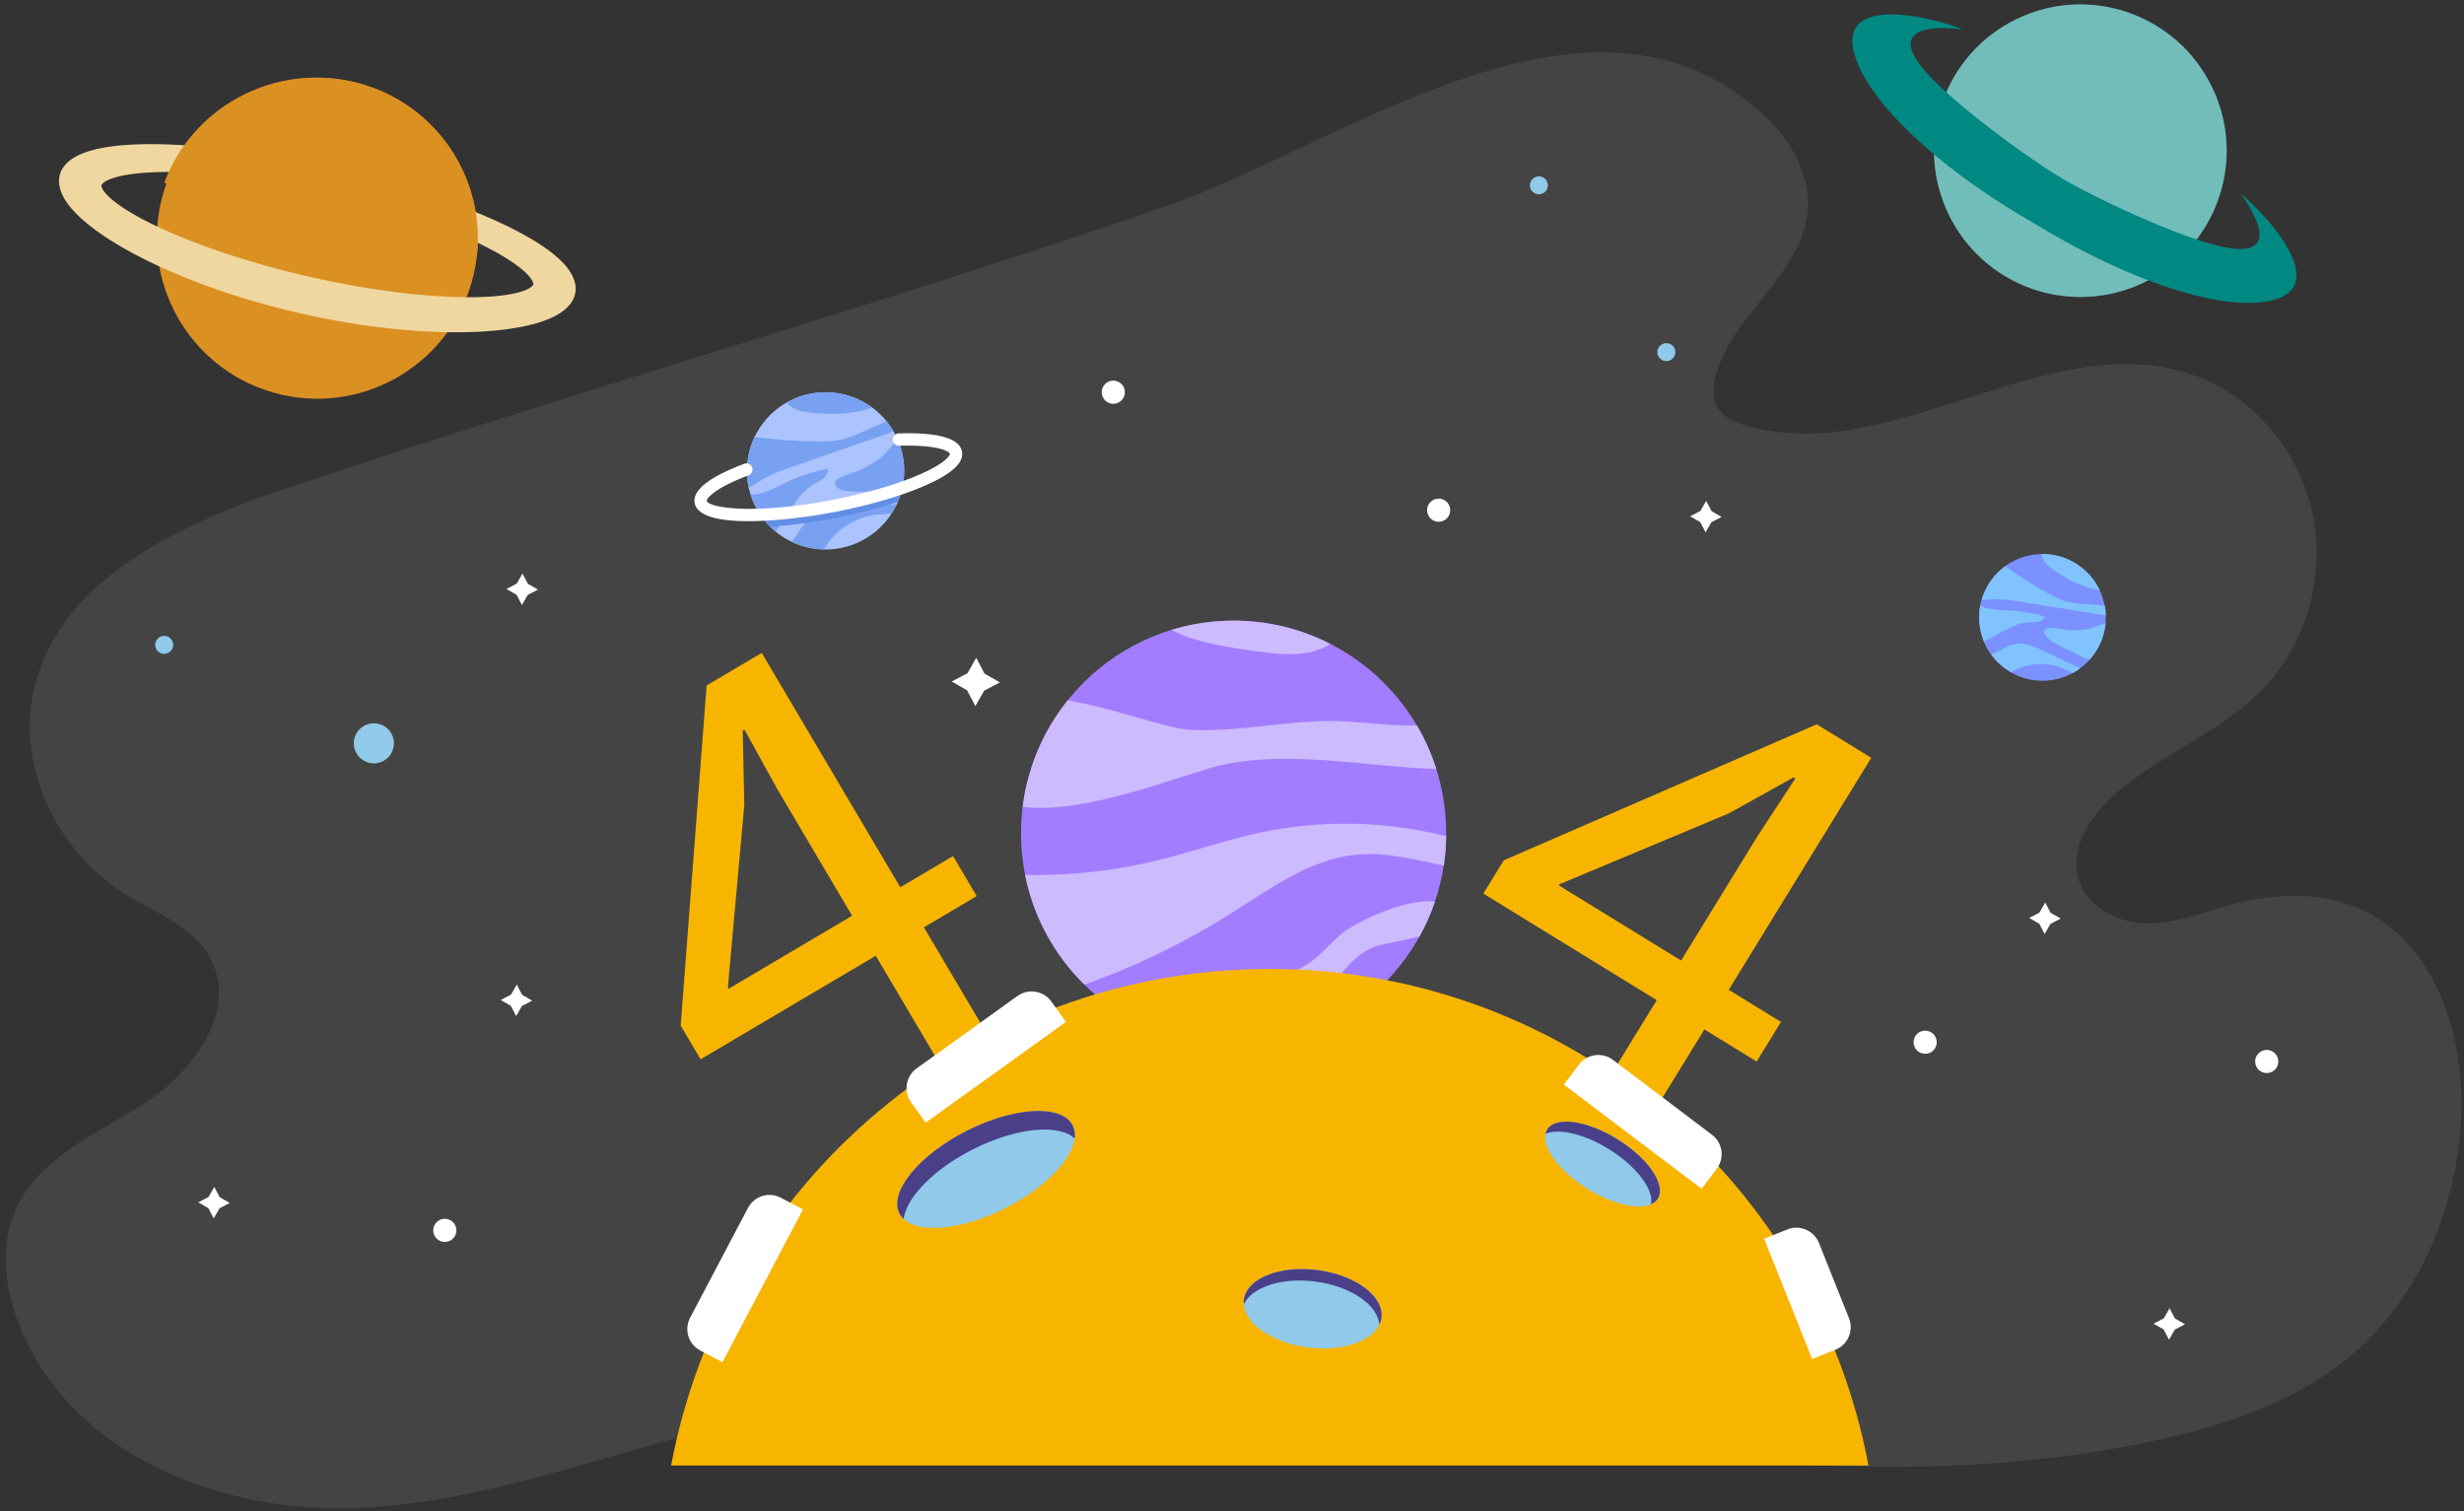 <?xml version="1.0" encoding="UTF-8"?>
<svg width="300px" height="184px" viewBox="0 0 300 184" version="1.1" xmlns="http://www.w3.org/2000/svg" xmlns:xlink="http://www.w3.org/1999/xlink">
    <rect x="0" y="0" width="300" height="184" fill="#333333" stroke="none"/>
    <!-- Generator: Sketch 61.1 (89650) - https://sketch.com -->
    <title>Graphics/wifi - disconect</title>
    <desc>Created with Sketch.</desc>
    <g id="popup-spash-screen" stroke="none" stroke-width="1" fill="none" fill-rule="evenodd">
        <g id="Message/disconect-wifi" transform="translate(-810, -292)">
            <g id="Group-3" transform="translate(622, 286)">
                <g id="Graphics/wifi---disconect" transform="translate(188, 0)">
                    <g id="OBJECTS" transform="translate(0, 11.818)">
                        <g id="Group">
                            <path d="M34.94,53.611 C21.702,58.061 6.37,64.991 3.916,79.253 C2.318,88.544 7.5,98.269 15.304,103.07 C19.113,105.413 23.789,107.063 25.782,111.177 C28.878,117.57 23.314,124.9 17.439,128.618 C11.564,132.336 4.398,135.284 1.724,141.879 C-0.039,146.227 0.652,151.29 2.397,155.645 C8.797,171.616 27.458,178.61 44.053,177.756 C60.648,176.902 76.388,170.168 92.667,166.701 C148.569,154.796 207.183,181.819 262.989,169.435 C271.674,167.508 280.421,164.492 287.128,158.432 C294.688,151.602 298.981,141.296 299.628,130.894 C300.247,120.97 296.869,109.796 288.34,105.323 C283.357,102.71 277.401,102.817 271.991,104.238 C268.535,105.146 265.141,106.569 261.577,106.592 C258.014,106.616 254.094,104.757 253.061,101.205 C251.975,97.47 254.449,93.615 257.287,91.066 C263.058,85.883 270.775,83.294 276.016,77.533 C281.06,71.989 283.182,63.726 281.47,56.3 C279.759,48.874 274.265,42.514 267.355,39.96 C249.743,33.449 230.556,51.2 212.547,45.998 C211.21,45.612 209.804,45.017 209.099,43.771 C208.412,42.556 208.57,41.014 208.964,39.664 C211.17,32.111 219.739,27.303 220.115,19.418 C220.319,15.131 217.886,11.121 214.819,8.254 C193.744,-11.441 163.208,11.987 141.721,19.383 C106.388,31.543 70.371,41.701 34.94,53.611 Z" id="Path" fill="#444444" fill-rule="nonzero"></path>
                            <g transform="translate(82.609, 73.597)" fill="#F7B500" fill-rule="nonzero" id="Shape">
                                <path d="M29.885,33.488 C29.883,33.484 29.884,33.48 29.888,33.478 L36.302,29.686 C36.306,29.684 36.307,29.679 36.305,29.675 L33.432,24.815 C33.429,24.811 33.425,24.81 33.421,24.812 L27.007,28.604 C27.003,28.606 26.999,28.604 26.997,28.601 L10.138,0.078 C10.135,0.074 10.131,0.074 10.127,0.075 L3.43,4.034 C3.426,4.036 3.423,4.041 3.423,4.045 L0.267,45.449 C0.267,45.453 0.268,45.46 0.27,45.463 L2.683,49.547 C2.686,49.551 2.69,49.552 2.694,49.55 L24.011,36.949 C24.015,36.947 24.02,36.949 24.022,36.952 L31.405,49.441 C31.407,49.445 31.412,49.446 31.415,49.444 L37.264,45.987 C37.268,45.985 37.269,45.98 37.267,45.976 L29.885,33.488 Z M6.1,40.962 C6.097,40.964 6.092,40.963 6.09,40.959 L6.014,40.831 C6.012,40.827 6.01,40.821 6.011,40.817 L8.013,18.584 C8.013,18.58 8.014,18.573 8.014,18.569 L7.82,9.548 C7.82,9.544 7.823,9.539 7.826,9.537 L8.025,9.42 C8.029,9.417 8.033,9.419 8.035,9.423 L12.075,16.74 C12.077,16.743 12.08,16.749 12.083,16.752 L21.134,32.066 C21.137,32.07 21.135,32.075 21.131,32.077 L6.1,40.962 Z"></path>
                                <path d="M145.221,12.855 C145.223,12.852 145.222,12.847 145.219,12.845 L138.59,8.772 C138.587,8.77 138.581,8.77 138.577,8.772 L100.492,25.32 C100.488,25.322 100.483,25.326 100.481,25.329 L97.998,29.371 C97.996,29.375 97.997,29.379 98,29.382 L119.099,42.346 C119.103,42.348 119.104,42.353 119.101,42.356 L111.507,54.717 C111.504,54.721 111.506,54.725 111.509,54.728 L117.298,58.285 C117.302,58.287 117.307,58.286 117.309,58.283 L124.904,45.922 C124.906,45.918 124.91,45.918 124.914,45.92 L131.263,49.821 C131.267,49.823 131.271,49.821 131.273,49.818 L134.229,45.008 C134.232,45.004 134.23,45 134.227,44.998 L127.878,41.096 C127.875,41.094 127.874,41.09 127.876,41.086 L145.221,12.855 Z M122.073,37.52 C122.071,37.524 122.066,37.525 122.063,37.522 L107.186,28.381 C107.182,28.379 107.181,28.375 107.183,28.371 L107.261,28.244 C107.264,28.24 107.268,28.236 107.272,28.235 L127.865,19.621 C127.869,19.62 127.875,19.617 127.879,19.614 L135.765,15.23 C135.769,15.228 135.774,15.228 135.778,15.23 L135.975,15.351 C135.978,15.353 135.979,15.358 135.977,15.361 L131.394,22.35 C131.392,22.354 131.388,22.359 131.386,22.363 L122.073,37.52 Z"></path>
                            </g>
                            <g transform="translate(113.399, 58.577)">
                                <circle id="Oval" fill="#A37DFF" transform="translate(36.796, 37.052) rotate(-45) translate(-36.796, -37.052) " cx="36.796" cy="37.052" r="25.886"></circle>
                                <path d="M11.12,33.829 C18.799,34.921 31.71,29.436 35.848,28.634 C44.262,27.001 52.903,28.945 61.478,29.229 C60.884,27.354 60.081,25.573 59.098,23.91 C55.945,24.041 52.621,23.493 49.44,23.401 C43.4,23.225 37.392,24.812 31.361,24.447 C28.574,24.278 22.3,21.837 16.595,20.877 C13.676,24.518 11.724,28.963 11.12,33.829 Z" id="Path" fill="#CCBBFF"></path>
                                <path d="M36.798,11.166 C34.168,11.166 31.631,11.561 29.239,12.29 C32.482,14.141 38.982,14.806 40.49,15.008 C43.201,15.37 46.147,15.501 48.475,14.065 C48.507,14.044 48.539,14.021 48.571,14 C45.038,12.192 41.039,11.166 36.798,11.166 Z" id="Path" fill="#CCBBFF"></path>
                                <path d="M62.675,37.412 C55.217,35.528 47.321,35.375 39.805,37.017 C35.721,37.909 31.766,39.311 27.708,40.312 C22.605,41.569 17.344,42.178 12.089,42.137 C11.868,42.136 11.642,42.128 11.413,42.118 C12.44,47.295 15.012,51.915 18.628,55.481 C24.826,53.284 30.782,50.402 36.346,46.897 C41.214,43.831 46.085,40.179 51.814,39.655 C55.371,39.33 58.866,40.257 62.388,40.984 C62.565,39.818 62.659,38.624 62.675,37.412 Z" id="Path" fill="#CCBBFF"></path>
                                <path d="M61.304,45.389 C57.793,44.869 51.516,47.957 49.98,49.259 C48.608,50.421 47.452,51.84 45.971,52.859 C44.091,54.152 41.82,54.715 39.61,55.285 C35.15,56.436 30.723,57.713 26.336,59.115 C25.778,59.293 25.175,59.537 24.903,60.04 C28.465,61.887 32.508,62.937 36.798,62.937 C39.801,62.937 42.681,62.421 45.362,61.48 C48.048,57.645 49.654,52.677 53.904,50.874 C54.623,50.57 57.148,50.209 59.429,49.618 C60.175,48.277 60.802,46.862 61.304,45.389 Z" id="Path" fill="#CCBBFF"></path>
                            </g>
                            <path d="M227.493,172.605 C221.063,138.196 190.876,112.15 154.602,112.15 C118.328,112.15 88.141,138.196 81.711,172.605 L227.493,172.605 Z" id="Path" fill="#F7B500"></path>
                            <path d="M168.191,154.622 C167.849,157.221 163.822,158.833 159.198,158.224 C154.574,157.614 151.103,155.014 151.446,152.415 C151.788,149.817 155.815,148.204 160.439,148.814 C165.063,149.423 168.534,152.024 168.191,154.622 Z" id="Path" fill="#90C9EA"></path>
                            <g transform="translate(84.111, 41.304)">
                                <circle id="Oval" fill="#ABC3FF" cx="16.404" cy="10.204" r="9.575"></circle>
                                <path d="M16.404,0.629 C14.701,0.629 13.106,1.078 11.721,1.856 C11.79,1.972 11.866,2.081 11.955,2.171 C12.922,3.147 15.228,3.189 16.514,3.251 C18.396,3.341 20.294,3.092 22.087,2.511 C20.496,1.333 18.534,0.629 16.404,0.629 Z" id="Path" fill="#79A1F2"></path>
                                <path d="M23.726,5.75 C24.042,5.639 24.364,5.524 24.651,5.356 C24.403,4.935 24.131,4.531 23.824,4.154 C22.868,4.582 21.914,5.009 20.959,5.437 C20.217,5.769 19.472,6.103 18.687,6.308 C17.53,6.612 16.32,6.63 15.124,6.621 C12.642,6.601 10.216,6.365 7.764,6.096 C7.171,7.342 6.829,8.731 6.829,10.203 C6.829,10.899 6.908,11.576 7.049,12.231 C7.554,12.032 7.998,11.702 8.458,11.411 C9.682,10.636 11.062,10.155 12.43,9.679 C16.194,8.37 19.961,7.06 23.726,5.75 Z" id="Path" fill="#79A1F2"></path>
                                <path d="M25.203,6.429 C24.462,7.092 23.911,7.971 23.102,8.603 C22.25,9.268 21.304,9.812 20.298,10.207 C19.588,10.486 18.848,10.693 18.168,11.037 C17.915,11.166 17.649,11.342 17.587,11.619 C17.476,12.107 18.052,12.46 18.54,12.573 C19.509,12.798 20.518,12.757 21.513,12.713 C22.692,12.662 23.872,12.611 25.051,12.56 C25.26,12.551 25.474,12.534 25.687,12.508 C25.87,11.769 25.978,11 25.978,10.203 C25.979,8.862 25.701,7.587 25.203,6.429 Z" id="Path" fill="#79A1F2"></path>
                                <path d="M16.655,9.945 C14.951,10.286 13.288,10.828 11.711,11.556 C10.659,12.042 9.638,12.613 8.529,12.95 C8.215,13.045 7.773,13.082 7.279,13.105 C7.845,14.884 8.913,16.438 10.321,17.597 C10.419,17.48 10.515,17.361 10.606,17.24 C12.038,15.337 13.011,12.938 15.078,11.756 C15.454,11.541 15.862,11.371 16.188,11.087 C16.515,10.803 16.755,10.366 16.655,9.945 Z" id="Path" fill="#79A1F2"></path>
                                <path d="M25.051,14.294 C24.943,14.282 24.833,14.278 24.732,14.284 C22.688,14.397 20.644,14.511 18.6,14.624 C17.329,14.695 15.989,14.788 14.936,15.503 C14.125,16.054 13.583,16.912 13.065,17.745 C12.889,18.027 12.573,18.419 12.279,18.835 C13.458,19.4 14.769,19.731 16.155,19.766 C16.406,19.452 16.632,19.113 16.875,18.793 C18.243,16.983 20.38,15.775 22.636,15.534 C23.233,15.47 23.839,15.469 24.436,15.405 C24.665,15.051 24.869,14.679 25.051,14.294 Z" id="Path" fill="#79A1F2"></path>
                                <path d="M25.19,14.005 C25.437,13.437 25.628,12.841 25.761,12.222 C23.296,13.102 20.383,13.88 17.272,14.482 C14.12,15.093 11.099,15.46 8.465,15.559 C8.817,16.079 9.219,16.562 9.664,17.002 C12.089,16.849 14.776,16.496 17.557,15.958 C20.301,15.426 22.899,14.758 25.19,14.005 Z" id="Path" fill="#618DE5"></path>
                                <path d="M7.013,16.332 C3.582,16.332 0.783,15.785 0.463,14.136 C0.162,12.581 2.191,10.968 6.496,9.341 C6.883,9.194 7.317,9.39 7.464,9.778 C7.611,10.166 7.415,10.599 7.027,10.746 C2.668,12.394 1.895,13.632 1.938,13.85 C2.097,14.672 7.505,15.624 17.272,13.731 C21.37,12.937 25.146,11.837 27.904,10.631 C31.062,9.251 31.578,8.296 31.542,8.115 C31.498,7.888 30.263,7.001 25.353,7.143 C24.951,7.16 24.593,6.829 24.581,6.415 C24.569,6 24.895,5.654 25.309,5.642 C30.11,5.499 32.708,6.237 33.016,7.83 C33.282,9.198 31.806,10.565 28.505,12.007 C25.648,13.255 21.761,14.39 17.557,15.205 C14.708,15.758 10.53,16.332 7.013,16.332 Z" id="Path" fill="#FFFFFF" fill-rule="nonzero"></path>
                            </g>
                            <g transform="translate(239.565, 60.079)">
                                <circle id="Oval" fill="#7B91FF" transform="translate(9.103, 9.272) rotate(-10.901) translate(-9.103, -9.272) " cx="9.103" cy="9.272" r="7.712"></circle>
                                <path d="M12.795,2.483 C11.588,1.83 10.286,1.537 9.007,1.557 C9.011,1.665 9.023,1.772 9.052,1.869 C9.363,2.932 10.979,3.846 11.867,4.382 C13.166,5.168 14.606,5.718 16.099,5.994 C15.423,4.551 14.304,3.3 12.795,2.483 Z" id="Path" fill="#80C3FF"></path>
                                <path d="M16.018,8.919 C16.284,8.962 16.556,9.004 16.824,8.995 C16.81,8.601 16.773,8.21 16.699,7.825 C15.859,7.762 15.018,7.699 14.177,7.636 C13.525,7.587 12.869,7.538 12.234,7.382 C11.298,7.154 10.433,6.703 9.59,6.238 C7.84,5.272 6.211,4.175 4.578,3.044 C3.68,3.699 2.905,4.552 2.34,5.595 C2.073,6.088 1.869,6.598 1.718,7.116 C2.152,7.168 2.593,7.105 3.031,7.075 C4.194,6.996 5.358,7.184 6.508,7.371 C9.678,7.887 12.848,8.403 16.018,8.919 Z" id="Path" fill="#80C3FF"></path>
                                <path d="M16.804,9.966 C16.025,10.152 15.298,10.563 14.482,10.701 C13.624,10.845 12.744,10.868 11.881,10.762 C11.271,10.687 10.668,10.55 10.053,10.533 C9.825,10.527 9.569,10.55 9.419,10.722 C9.153,11.026 9.426,11.496 9.728,11.763 C10.328,12.295 11.06,12.653 11.781,13.003 C12.635,13.419 13.491,13.835 14.345,14.252 C14.498,14.326 14.656,14.396 14.815,14.459 C15.229,14.005 15.6,13.501 15.906,12.937 C16.42,11.987 16.712,10.978 16.804,9.966 Z" id="Path" fill="#80C3FF"></path>
                                <path d="M9.399,9.179 C8.062,8.767 6.676,8.513 5.279,8.425 C4.347,8.365 3.406,8.379 2.491,8.192 C2.232,8.139 1.905,7.996 1.546,7.823 C1.264,9.299 1.425,10.81 1.978,12.171 C2.092,12.126 2.206,12.079 2.318,12.028 C4.061,11.229 5.671,9.903 7.588,9.858 C7.936,9.85 8.29,9.885 8.631,9.81 C8.971,9.734 9.309,9.516 9.399,9.179 Z" id="Path" fill="#80C3FF"></path>
                                <path d="M13.68,15.479 C13.608,15.429 13.532,15.385 13.458,15.349 C11.967,14.646 10.476,13.942 8.983,13.238 C8.057,12.801 7.071,12.353 6.051,12.456 C5.265,12.535 4.552,12.936 3.866,13.327 C3.633,13.46 3.259,13.616 2.892,13.798 C3.511,14.65 4.312,15.387 5.28,15.943 C5.578,15.817 5.868,15.664 6.163,15.53 C7.827,14.772 9.803,14.735 11.494,15.431 C11.942,15.615 12.371,15.846 12.819,16.03 C13.117,15.868 13.404,15.682 13.68,15.479 Z" id="Path" fill="#80C3FF"></path>
                            </g>
                            <path d="M97.765,141.425 L87.959,160.026 L85.26,158.603 C83.816,157.841 83.262,156.053 84.024,154.609 L91.072,141.238 C91.834,139.794 93.622,139.24 95.066,140.001 L97.765,141.425 Z" id="Path" fill="#FFFFFF"></path>
                            <path d="M220.636,159.638 L214.787,144.993 L217.621,143.861 C219.138,143.255 220.857,143.994 221.463,145.51 L225.119,154.665 C225.725,156.181 224.986,157.901 223.47,158.507 L220.636,159.638 Z" id="Path" fill="#FFFFFF"></path>
                            <path d="M129.786,118.596 L112.706,130.861 L110.926,128.382 C109.974,127.056 110.277,125.209 111.603,124.256 L123.88,115.44 C125.206,114.487 127.053,114.79 128.006,116.116 L129.786,118.596 Z" id="Path" fill="#FFFFFF"></path>
                            <path d="M207.176,138.911 L190.403,126.23 L192.243,123.796 C193.228,122.494 195.082,122.236 196.384,123.221 L208.441,132.336 C209.743,133.321 210.001,135.175 209.017,136.477 L207.176,138.911 Z" id="Path" fill="#FFFFFF"></path>
                            <g transform="translate(106.64, 126.166)">
                                <ellipse id="Oval" fill="#90C9EA" transform="translate(13.424, 10.395) rotate(-26.916) translate(-13.424, -10.395) " cx="13.424" cy="10.395" rx="11.828" ry="5.257"></ellipse>
                                <path d="M11.788,7.957 C17.049,5.286 22.268,4.792 24.199,6.627 C24.273,6.048 24.204,5.51 23.963,5.037 C22.649,2.448 16.862,2.746 11.037,5.704 C5.212,8.661 1.555,13.157 2.87,15.745 C2.996,15.996 3.177,16.211 3.385,16.408 C3.719,13.817 7.028,10.373 11.788,7.957 Z" id="Path" fill="#494089"></path>
                            </g>
                            <g transform="translate(187.747, 130.672)" id="Path">
                                <path d="M14.098,9.444 C13.065,11.097 9.213,10.551 5.495,8.226 C1.777,5.901 -0.4,2.677 0.633,1.024 C1.666,-0.629 5.518,-0.083 9.236,2.242 C12.955,4.567 15.132,7.791 14.098,9.444 Z" fill="#90C9EA"></path>
                                <path d="M8.202,3.454 C11.56,5.554 13.652,8.383 13.265,10.13 C13.624,9.972 13.909,9.746 14.098,9.444 C15.132,7.791 12.955,4.567 9.236,2.242 C5.518,-0.083 1.666,-0.628 0.633,1.024 C0.533,1.184 0.472,1.363 0.43,1.55 C2.037,0.844 5.162,1.554 8.202,3.454 Z" fill="#494089"></path>
                            </g>
                            <path d="M160.439,148.814 C155.814,148.204 151.788,149.816 151.446,152.415 C151.421,152.604 151.422,152.792 151.436,152.979 C152.439,150.883 156.067,149.67 160.173,150.211 C164.462,150.777 167.753,153.055 167.935,155.456 C168.062,155.191 168.153,154.914 168.191,154.622 C168.534,152.024 165.063,149.423 160.439,148.814 Z" id="Path" fill="#494089"></path>
                            <circle id="Oval" fill="#90C9EA" cx="45.521" cy="84.678" r="2.441"></circle>
                            <path d="M187.364,17.839 C186.759,17.839 186.269,17.349 186.269,16.744 C186.269,16.139 186.759,15.649 187.364,15.649 C187.969,15.649 188.459,16.139 188.459,16.744 C188.459,17.349 187.969,17.839 187.364,17.839 Z" id="Path" fill="#90C9EA"></path>
                            <circle id="Oval" fill="#90C9EA" cx="202.885" cy="37.052" r="1.095"></circle>
                            <circle id="Oval" fill="#90C9EA" cx="19.988" cy="72.693" r="1.095"></circle>
                            <path d="M176.572,56.297 C176.572,57.076 175.941,57.707 175.162,57.707 C174.383,57.707 173.752,57.076 173.752,56.297 C173.752,55.518 174.383,54.887 175.162,54.887 C175.941,54.887 176.572,55.518 176.572,56.297 Z" id="Path" fill="#FFFFFF"></path>
                            <path d="M235.804,121.07 C235.804,121.849 235.173,122.479 234.395,122.479 C233.616,122.479 232.985,121.849 232.985,121.07 C232.985,120.291 233.616,119.66 234.395,119.66 C235.173,119.66 235.804,120.291 235.804,121.07 Z" id="Path" fill="#FFFFFF"></path>
                            <path d="M277.392,123.415 C277.392,124.194 276.761,124.825 275.982,124.825 C275.203,124.825 274.573,124.194 274.573,123.415 C274.573,122.636 275.203,122.006 275.982,122.006 C276.761,122.006 277.392,122.636 277.392,123.415 Z" id="Path" fill="#FFFFFF"></path>
                            <path d="M55.567,143.975 C55.567,144.754 54.936,145.385 54.158,145.385 C53.379,145.385 52.748,144.754 52.748,143.975 C52.748,143.196 53.379,142.565 54.158,142.565 C54.936,142.565 55.567,143.196 55.567,143.975 Z" id="Path" fill="#FFFFFF"></path>
                            <path d="M136.957,41.933 C136.957,42.712 136.326,43.343 135.547,43.343 C134.769,43.343 134.138,42.712 134.138,41.933 C134.138,41.154 134.769,40.523 135.547,40.523 C136.326,40.523 136.957,41.154 136.957,41.933 Z" id="Path" fill="#FFFFFF"></path>
                            <polygon id="Path" fill="#FFFFFF" points="119.865 76.188 121.744 77.262 119.826 78.265 118.752 80.144 117.75 78.226 115.871 77.152 117.789 76.149 118.863 74.27"></polygon>
                            <polygon id="Path" fill="#FFFFFF" points="208.388 56.412 209.615 57.113 208.362 57.768 207.662 58.995 207.007 57.743 205.78 57.041 207.032 56.386 207.733 55.159"></polygon>
                            <polygon id="Path" fill="#FFFFFF" points="63.57 115.301 64.798 116.002 63.545 116.657 62.844 117.884 62.189 116.631 60.962 115.931 62.215 115.276 62.916 114.049"></polygon>
                            <polygon id="Path" fill="#FFFFFF" points="64.272 65.26 65.498 65.962 64.246 66.616 63.545 67.843 62.89 66.591 61.664 65.889 62.916 65.235 63.617 64.007"></polygon>
                            <polygon id="Path" fill="#FFFFFF" points="26.746 139.937 27.974 140.638 26.721 141.292 26.02 142.52 25.365 141.267 24.138 140.566 25.391 139.911 26.092 138.684"></polygon>
                            <polygon id="Path" fill="#FFFFFF" points="249.669 105.313 250.896 106.013 249.644 106.668 248.943 107.895 248.288 106.643 247.062 105.942 248.313 105.287 249.015 104.06"></polygon>
                            <polygon id="Path" fill="#FFFFFF" points="264.81 154.706 266.037 155.407 264.784 156.062 264.083 157.289 263.429 156.037 262.202 155.335 263.454 154.681 264.155 153.454"></polygon>
                        </g>
                    </g>
                    <g id="Group" transform="translate(8.182, 15.455)" fill-rule="nonzero">
                        <path d="M49.496,23.935 C47.073,34.452 36.582,41.011 26.065,38.587 C15.549,36.164 8.989,25.673 11.413,15.156 C13.837,4.639 24.327,-1.92 34.844,0.504 C45.36,2.927 51.92,13.418 49.496,23.935 Z" id="Path" fill="#DB9022"></path>
                        <path d="M28.477,27.687 C11.426,23.77 -0.891,16.214 0.05,12.152 C0.988,8.093 15.052,8.095 32.104,12.012 C49.153,15.929 61.799,22.063 60.86,26.123 C59.92,30.185 45.527,31.605 28.477,27.687 Z M31.878,12.985 C17.102,9.59 3.921,9.738 3.195,12.875 C2.469,16.014 14.284,21.775 29.06,25.17 C43.836,28.564 56.988,28.539 57.715,25.401 C58.44,22.263 46.653,16.379 31.878,12.985 Z" id="Shape" stroke="#EFD79F" stroke-width="2" fill="#EFD79F" stroke-linecap="round" stroke-linejoin="round"></path>
                        <path d="M30.879,18.532 C37.122,20.115 43.48,21.058 49.868,21.818 C51.013,12.042 44.601,2.767 34.724,0.505 C24.944,-1.736 15.191,3.684 11.818,12.805 C18.235,14.491 24.441,16.902 30.879,18.532 Z" id="Path" fill="#DB9022"></path>
                    </g>
                    <g id="Group" transform="translate(225.455, 0)" fill-rule="nonzero">
                        <g transform="translate(3.85, 0)" fill="#72BDB9">
                            <circle id="Oval" transform="translate(23.981, 24.342) rotate(-25.481) translate(-23.981, -24.342) " cx="23.981" cy="24.342" r="17.808"></circle>
                            <path d="M41.802,24.045 L27.971,21.533 L41.01,19.104 C40.792,18.395 40.53,17.702 40.226,17.028 L21.218,13.417 L37.053,12.235 C36.801,11.963 36.538,11.7 36.268,11.444 L20.8,11.788 L23.71,9.341 L20.658,9.693 L12.658,10.616 C11.623,11.469 10.681,12.443 9.853,13.525 L18.882,15.591 L7.736,17.084 C7.505,17.602 7.296,18.135 7.111,18.683 C6.65,20.059 6.37,21.45 6.251,22.834 L12.076,23.904 L6.226,25.564 C6.289,26.483 6.422,27.391 6.624,28.28 L12.692,28.292 L7.375,30.743 C8.075,32.561 9.072,34.258 10.325,35.762 L18.592,36.536 L13.847,38.982 C15.196,39.917 16.695,40.684 18.33,41.233 C19.167,41.514 20.012,41.727 20.856,41.879 L31.009,40.715 C32.177,40.215 33.288,39.59 34.325,38.852 L20.378,35.53 L37.4,32.687 L24.407,28.326 L41.73,25.962 C41.788,25.321 41.813,24.681 41.802,24.045 Z" id="Path" opacity="0.3"></path>
                            <path d="M40.959,18.936 C40.805,19.908 40.573,20.882 40.249,21.846 C37.12,31.171 27.025,36.193 17.7,33.064 C12.111,31.188 8.071,26.809 6.402,21.594 C5.072,30.022 9.969,38.427 18.329,41.233 C27.653,44.361 37.749,39.339 40.878,30.015 C42.132,26.279 42.074,22.421 40.959,18.936 Z" id="Path" opacity="0.47"></path>
                        </g>
                        <path d="M47.307,29.539 C47.307,29.539 54.276,38.482 44.172,35.822 C40.738,34.919 34.348,32.347 28.034,29.067 C26.402,28.219 24.817,27.282 23.288,26.261 C17.37,22.31 12.036,17.951 9.589,15.379 C2.387,7.809 13.582,9.603 13.582,9.603 C9.35,7.879 -3.092,5.003 0.83,13.979 C3.47,20.022 12.21,27.501 22.344,33.275 C32.288,39.369 43.054,43.42 49.622,42.82 C59.375,41.929 50.857,32.415 47.307,29.539 Z" id="Path" fill="#008982"></path>
                    </g>
                </g>
            </g>
        </g>
    </g>
</svg>